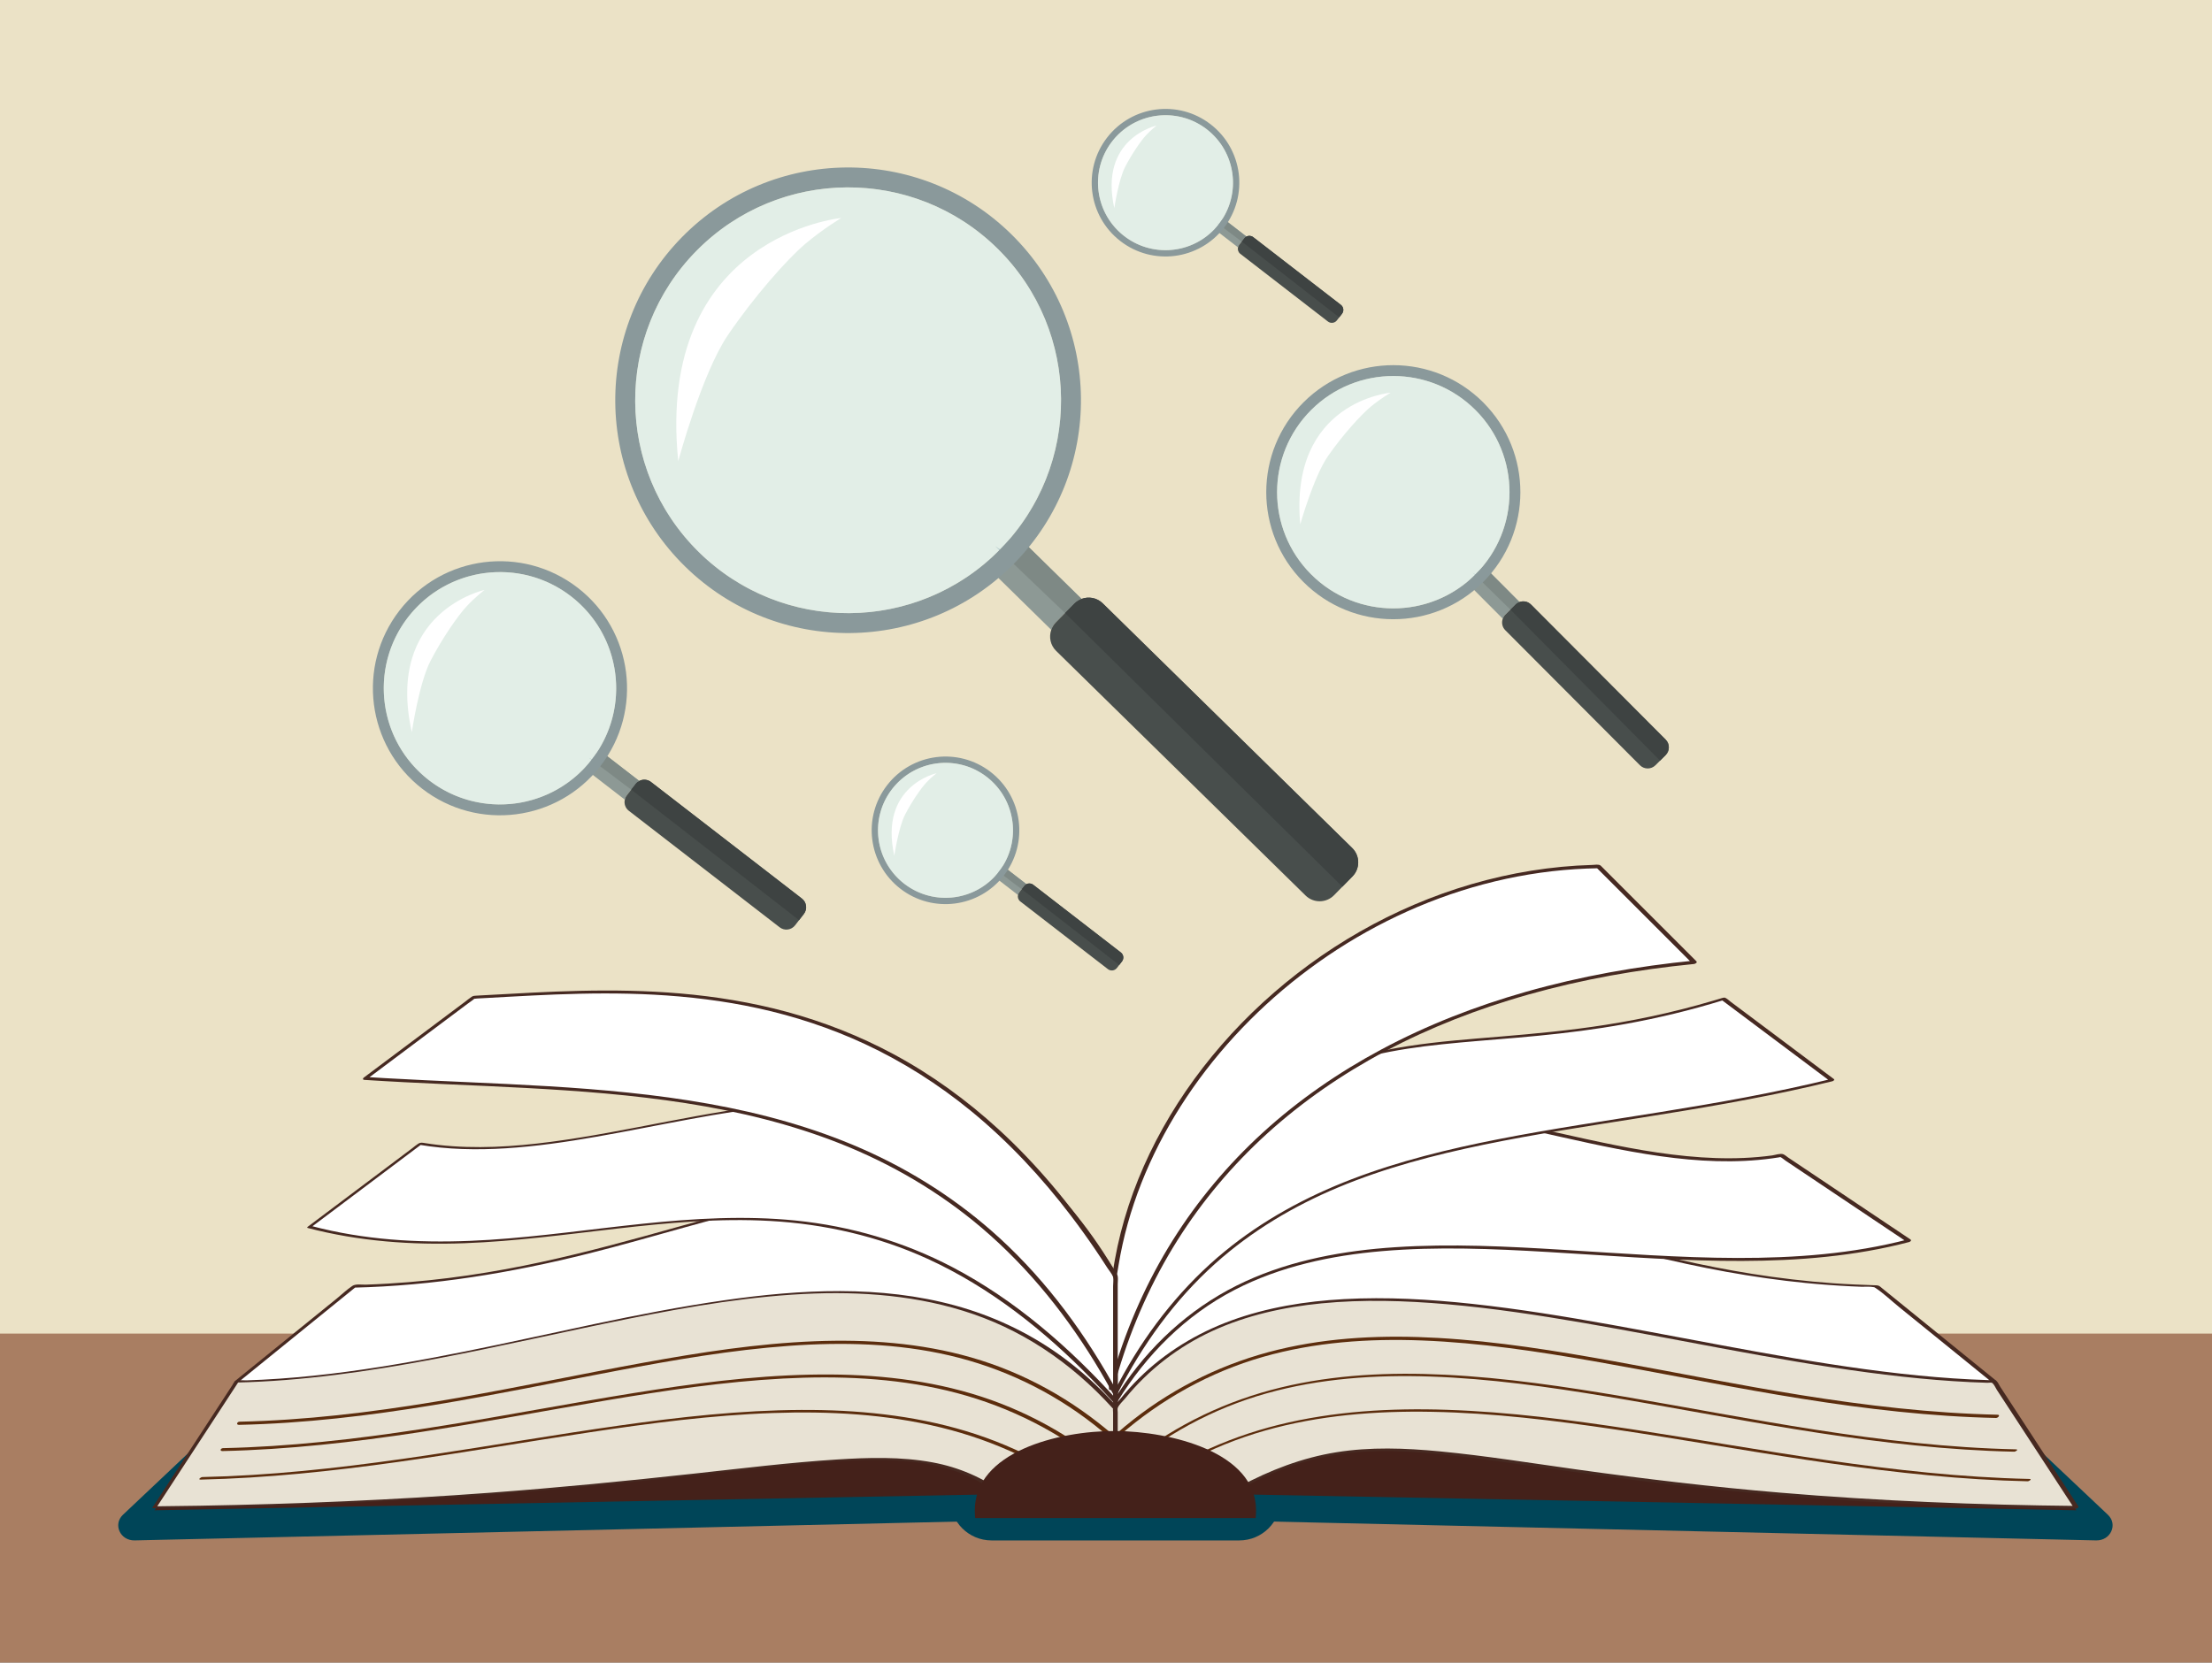 <?xml version="1.0" encoding="UTF-8"?>
<svg xmlns="http://www.w3.org/2000/svg" viewBox="0 0 1398.46 1051.38">
  <rect x="0" y="0" width="1398.46" height="1051.38" fill="#808080" stroke="none"/>
  <defs>
    <style>
      .cls-1 {
        fill: #462921;
      }

      .cls-1, .cls-2, .cls-3, .cls-4, .cls-5, .cls-6, .cls-7, .cls-8, .cls-9, .cls-10, .cls-11, .cls-12, .cls-13, .cls-14, .cls-15 {
        stroke-width: 0px;
      }

      .cls-2 {
        fill: #3e4342;
      }

      .cls-3 {
        fill: #5c2d0d;
      }

      .cls-4 {
        fill: #8d221c;
      }

      .cls-5 {
        fill: #dcf6fa;
        opacity: .63;
      }

      .cls-6 {
        fill: #44211a;
      }

      .cls-7 {
        fill: #484e4c;
      }

      .cls-8 {
        fill: #8d9995;
      }

      .cls-9 {
        fill: #e8e2d4;
      }

      .cls-10 {
        fill: #a97e62;
      }

      .cls-11 {
        fill: #004558;
      }

      .cls-12 {
        fill: #ebe2c6;
      }

      .cls-13 {
        fill: #8a999b;
      }

      .cls-14 {
        fill: #fff;
      }

      .cls-15 {
        fill: #7e8985;
      }
    </style>
  </defs>
  <g id="Layer_1" data-name="Layer 1">
    <line class="cls-4" x1="733.3" y1="1023.94" x2="728.62" y2="1017.36"/>
  </g>
  <g id="Layer_2" data-name="Layer 2">
    <rect class="cls-12" x="-18.18" y="-20.43" width="1431.13" height="1057.58" rx="12" ry="12"/>
    <rect class="cls-10" x="-28.51" y="843.32" width="1461.47" height="363.04"/>
    <path class="cls-11" d="M708.26,960l616.96,14.12c9.15.21,13.88-10.12,7.42-16.22l-84.01-79.33-522.23-6.22-18.14,87.64Z"/>
    <path class="cls-11" d="M626.89,860.74h156.59c14.49,0,26.25,11.76,26.25,26.25v60.9c0,14.49-11.76,26.25-26.25,26.25h-156.59c-14.49,0-26.25-11.76-26.25-26.25v-60.9c0-14.49,11.76-26.25,26.25-26.25Z"/>
    <path class="cls-11" d="M702.11,960l-616.96,14.12c-9.15.21-13.88-10.12-7.42-16.22l84.01-79.33,538.25-12.32,2.12,93.75Z"/>
    <polygon class="cls-6" points="708.63 943.57 1312.77 955.06 1274.5 911.07 709.66 898.14 708.63 943.57"/>
    <g>
      <path class="cls-14" d="M1260.73,873.69l-74.35-60.28c-216.34-4.69-322.83-131.28-481.2-6.49v90.74c494.52,53.14,555.55-23.97,555.55-23.97Z"/>
      <path class="cls-1" d="M1262.1,873.2c-10.53-8.54-21.06-17.08-31.59-25.62-13.55-10.99-27.1-21.98-40.65-32.96-1.29-1.04-1.8-1.76-3.48-1.81-9.07-.3-18.12-.64-27.17-1.29-17.28-1.23-34.51-3.26-51.62-5.99-30.77-4.9-61.1-12.11-91.17-20.2-26.8-7.21-53.41-15.15-80.38-21.73-24.23-5.91-48.87-10.68-73.83-11.83-24.55-1.13-49.19,1.52-72.74,8.66-27.44,8.33-52.77,22.27-75.83,39.18-1.63,1.2-3.25,2.41-4.86,3.63-.82.62-1.63,1.25-2.44,1.88-.62.48-2.19,1.32-2.51,1.99-.14.3-.04.61-.08.94-.27,2.03,0,4.3,0,6.35,0,8.64,0,17.28,0,25.92v57.73c.05.1.14.15.26.16,44.28,4.75,88.63,8.87,133.04,12.06,36.9,2.65,73.85,4.67,110.83,5.76,29.96.89,59.94,1.18,89.9.56,23.59-.48,47.18-1.52,70.71-3.41,18.26-1.47,36.49-3.46,54.6-6.26,13.48-2.09,26.9-4.63,40.14-7.91,9.47-2.35,18.86-5.08,28.01-8.47,6.13-2.27,12.16-4.83,17.92-7.91,3.31-1.77,6.55-3.72,9.53-6.02.79-.61,2.93-1.88,3.25-2.91.03-.1.16-.18.22-.26.15-.19-2.32-.15-2.85.52.16-.2-.15.18-.31.33-.46.45-.91.89-1.4,1.31-2.11,1.83-3.93,3.05-6.39,4.55-4.15,2.54-8.23,4.53-12.79,6.51-6.69,2.9-13.75,5.37-20.83,7.51-10.19,3.08-20.56,5.56-31,7.67-14.08,2.84-28.28,5.02-42.53,6.77-18.5,2.27-37.08,3.84-55.69,4.94-23.67,1.4-47.38,2.05-71.09,2.19-29.03.18-58.07-.41-87.08-1.52-35.25-1.35-70.47-3.48-105.65-6.16-20.08-1.53-40.14-3.25-60.19-5.12-10.59-.99-21.18-2.02-31.77-3.09-5.83-.59-11.65-1.19-17.48-1.81-2.43-.26-5.28-.16-7.64-.81s-.43.43-.84-.24c-.23-.37,0-1.63,0-2.06v-3.82c0-3.87,0-7.73,0-11.6v-70.91c0-.47-.18-1.41,0-1.85.16-.39.49-.47.91-.78,1.91-1.36,3.71-2.87,5.58-4.28,24.85-18.66,52.51-34.02,82.64-42.15,25.55-6.89,52.13-8.18,78.4-5.62,27.15,2.65,53.79,9.04,80.09,16.06,29.13,7.77,58.04,16.36,87.32,23.57,33.02,8.13,66.48,14.49,100.34,17.81,9.44.93,18.9,1.62,28.37,2.08,2.19.11,4.39.2,6.59.28,2.42.09,5.25-.26,7.61.23.77.16.61.09,1.3.56,5.29,3.53,10.1,8.19,15.04,12.19,16.19,13.13,32.38,26.25,48.57,39.38,3.32,2.69,6.65,5.39,9.97,8.08.6.48,3.13-.65,2.73-.98Z"/>
    </g>
    <g>
      <path class="cls-14" d="M1206.72,784.58l-80.45-53.9c-141.63,24.11-303.85-125.35-421.09,76.42v79.05c104.54-170.4,326.85-55.58,501.53-101.57Z"/>
      <path class="cls-1" d="M1207.85,783.81c-11.06-7.41-22.12-14.82-33.18-22.23-14.74-9.87-29.47-19.74-44.21-29.62-.94-.63-1.99-1.62-3.05-2.04-1.79-.72-5.14.49-7.03.75-2.94.4-5.88.73-8.83.99-11.96,1.06-23.98,1.01-35.96.21-24.67-1.64-49.02-6.37-73.14-11.62-24.38-5.3-48.63-11.23-73.21-15.55-23.52-4.13-47.45-6.83-71.35-5.4-23.76,1.42-47.19,7.24-68.31,18.34-25.17,13.23-46.13,33.08-63.32,55.55-5.2,6.8-10.08,13.83-14.69,21.03-2.52,3.94-5.06,7.91-7.33,12-.49.89-.51.97-.54,1.82-.27,6.39,0,12.86,0,19.26,0,18.43,0,36.86,0,55.29,0,1.23,0,2.47,0,3.7,0,1.42,2.36.72,2.83-.04,18.19-29.54,42.99-54.5,73.95-70.52,28.89-14.95,61.12-21.8,93.33-24.55,34.9-2.98,70.03-1.49,104.93.56,36.4,2.13,72.77,5.05,109.24,5.57,35.61.51,71.48-1.23,106.36-8.84,4.22-.92,8.41-1.93,12.59-3.02,1.77-.46,1.31-2.21-.47-1.74-35.2,9.23-71.76,11.86-108.04,11.79-36.82-.08-73.56-2.89-110.29-5.15-35.25-2.17-70.68-3.97-105.97-1.65-32.44,2.13-65.07,7.98-94.79,21.61-30.72,14.09-56.54,36.4-75.89,64.03-2.68,3.83-5.23,7.74-7.68,11.72.94-.01,1.89-.03,2.83-.04,0-14.51,0-29.01,0-43.52,0-9.14,0-18.29,0-27.43,0-2.36-.13-4.76,0-7.12.04-.78.04-.78.36-1.5,1.86-4.17,4.87-8.15,7.33-12,16.42-25.72,36.63-49.64,62.14-66.75,20.22-13.56,43.3-22.02,67.42-25.2,23.38-3.08,47.1-1.55,70.36,1.85,24.39,3.57,48.42,9.2,72.46,14.58,23.82,5.34,47.74,10.55,72.01,13.38,11.77,1.37,23.62,2.16,35.47,2.05,5.88-.06,11.75-.32,17.61-.86,2.86-.26,5.71-.58,8.55-.97,1.38-.19,2.75-.39,4.12-.61.29-.05,1.67-.19.68-.43.04,0,.07.06.11.07,1.25.44,2.57,1.72,3.66,2.45,2.62,1.76,5.24,3.51,7.87,5.27,7.86,5.27,15.73,10.54,23.59,15.81,14.21,9.52,28.43,19.05,42.64,28.57.85.57,1.71,1.14,2.56,1.72.93.62,3.55-.69,2.27-1.55Z"/>
    </g>
    <polygon class="cls-6" points="701.74 943.57 97.6 955.06 135.87 911.07 700.71 898.14 701.74 943.57"/>
    <g>
      <path class="cls-14" d="M149.64,873.69l74.35-60.28c216.34-4.69,322.83-131.28,481.2-6.49v83.54c-494.52,53.14-555.55-16.77-555.55-16.77Z"/>
      <path class="cls-1" d="M150.81,873.96c8.37-6.78,16.73-13.57,25.1-20.35,13.34-10.82,26.69-21.64,40.03-32.46,3.07-2.49,6.15-4.98,9.22-7.47-.57.2-1.15.39-1.72.59,50.27-1.13,99.84-9.33,148.54-21.53,40.57-10.16,80.45-23.13,121.37-31.86,36.92-7.88,75.04-11.34,112.21-2.98,19.9,4.47,38.96,12.06,56.82,21.87,10.33,5.67,20.27,12.06,29.83,18.95,2.74,1.98,5.46,4,8.14,6.06.84.65,3.12,1.81,3.39,2.55.33.92,0,2.57,0,3.54v79.77l1.64-1.01c-44.14,4.74-88.34,8.89-132.6,12.21-36.74,2.75-73.53,4.94-110.35,6.28-29.63,1.08-59.28,1.63-88.93,1.37-23.54-.21-47.08-.91-70.58-2.4-18.2-1.15-36.39-2.76-54.48-5.13-13.4-1.76-26.76-3.93-39.98-6.79-9.31-2.02-18.56-4.37-27.61-7.33-5.91-1.93-11.75-4.13-17.36-6.82-3.22-1.54-6.38-3.25-9.32-5.28-.89-.62-1.87-1.76-3.07-2.49-.04-.02-.08-.08-.11-.12-.69-.79-3.46.27-2.69,1.16.61.69,1.38,1.27,2.1,1.83,2.43,1.87,5.1,3.43,7.81,4.86,4.95,2.6,10.15,4.73,15.4,6.62,8.24,2.96,16.67,5.35,25.18,7.4,12.18,2.94,24.53,5.19,36.92,7.05,16.84,2.53,33.78,4.32,50.75,5.67,22.22,1.76,44.5,2.73,66.78,3.2,28.42.6,56.85.39,85.26-.36,34.93-.93,69.83-2.67,104.69-4.97,42.51-2.81,84.96-6.46,127.34-10.69,11.49-1.15,22.98-2.34,34.47-3.58.44-.05,1.64-.4,1.64-1.01v-80.48c0-1.61.38-2.94-.81-4.02-5.76-5.26-12.78-9.68-19.23-14.04-6.26-4.23-12.68-8.23-19.26-11.95-11.82-6.67-24.18-12.41-36.99-16.91-23.19-8.15-47.64-11.93-72.2-11.64-24.41.28-48.6,4.28-72.36,9.67-26.19,5.94-51.97,13.52-77.85,20.65-29.07,8.01-58.3,15.51-87.97,20.96-16.14,2.97-32.39,5.36-48.72,7.06-8.61.9-17.24,1.61-25.88,2.12-4.72.28-9.44.5-14.17.66-2.46.08-6.27-.62-8.41.78-3.51,2.3-6.7,5.43-9.96,8.07-7.21,5.84-14.42,11.69-21.63,17.53-13.44,10.9-26.89,21.8-40.33,32.7-.81.65-1.61,1.31-2.42,1.96-1.3,1.05,1.57,1.15,2.34.53Z"/>
    </g>
    <g>
      <path class="cls-9" d="M97.75,953.17l51.89-79.48c216.34-4.69,439.81-148.02,574.52,40.53l-90.54,30.8c-70.58-53.06-156.99,4.43-535.86,8.15Z"/>
      <path class="cls-1" d="M99.18,952.92c15.17-23.23,30.33-46.46,45.5-69.69,2.13-3.26,4.26-6.53,6.39-9.79-.68.28-1.37.57-2.05.85,42.18-.95,84.05-7.01,125.46-14.82,41.31-7.79,82.25-17.39,123.46-25.64,38.63-7.74,77.72-14.48,117.16-15.85,36.05-1.25,72.65,2.37,106.53,15.33,35.9,13.74,66.52,37.79,90.61,67.53,3.63,4.48,7.11,9.08,10.47,13.76l.94-.74c-26.39,8.98-52.77,17.95-79.16,26.93-3.79,1.29-7.59,2.58-11.38,3.87l1.87-.15c-13.43-10.07-28.82-16.66-45.32-19.72-19.99-3.71-40.62-3.11-60.81-1.82-29.91,1.91-59.71,5.6-89.5,8.85-43.12,4.71-86.29,8.95-129.55,12.16-61.07,4.52-122.27,7.14-183.5,8.2-9.21.16-18.41.28-27.62.37-.64,0-3.28,1.23-1.87,1.22,41.99-.42,83.97-1.51,125.92-3.45,34.54-1.59,69.05-3.75,103.52-6.5,27.78-2.22,55.53-4.84,83.25-7.73,22.02-2.3,44.02-4.79,66.03-7.15,17.26-1.85,34.54-3.64,51.87-4.75,13.56-.87,27.19-1.35,40.77-.52,11,.68,21.99,2.28,32.53,5.55,9.88,3.07,19.21,7.66,27.72,13.53,1.92,1.32,3.46,3.25,5.88,2.55,1.74-.51,3.45-1.17,5.17-1.76,8.46-2.88,16.93-5.76,25.39-8.64,18.74-6.38,37.48-12.75,56.23-19.13,1.19-.41,2.38-.81,3.57-1.22.11-.04,1.14-.47.94-.74-15.82-22.07-34.59-42.09-56.83-57.79-19.58-13.83-41.53-24.02-64.63-30.37-47.54-13.07-97.93-10.31-146.23-3.39-55.36,7.92-109.71,21.53-164.5,32.5-28.07,5.62-56.29,10.65-84.72,14.03-14.18,1.69-28.42,2.97-42.68,3.7-3.4.17-6.79.32-10.19.43-2.08.07-5.75-.66-7.49.85-.61.53-1.04,1.56-1.47,2.23-16.37,25.08-32.74,50.16-49.12,75.23-.47.72-.94,1.45-1.42,2.17-.22.34,2.39.23,2.86-.5Z"/>
    </g>
    <g>
      <path class="cls-9" d="M1312.62,953.17l-51.89-79.48c-200.14-4.34-450.91-124.73-555.55,16.77v36.58s71.33,17.98,71.33,17.98c113.58-66.16,157.24,4.43,536.11,8.15Z"/>
      <path class="cls-1" d="M1313.97,952.6c-7-10.72-14-21.45-21-32.17-9.5-14.55-18.99-29.09-28.49-43.64-.64-.98-1.38-2.83-2.33-3.56-1.16-.9-3.65-.44-5.08-.48-3.68-.11-7.37-.26-11.05-.44-14.76-.73-29.48-2-44.16-3.64-30.63-3.43-61.05-8.45-91.38-13.91-30.58-5.5-61.07-11.49-91.65-16.98-29.2-5.24-58.5-10.04-88-13.24-26.93-2.91-54.09-4.49-81.17-3.01-24.26,1.32-48.57,5.22-71.45,13.61-21.61,7.93-41.59,20.08-57.99,36.3-4.21,4.16-8.18,8.57-11.91,13.17-1.32,1.63-4.01,4.06-4.59,6.08-.21.73,0,1.86,0,2.6,0,9.05,0,18.1,0,27.16,0,2.25,0,4.51,0,6.76,0,.38.2.53.57.62,15.74,3.97,31.49,7.94,47.23,11.91,7.51,1.89,15.03,3.79,22.54,5.68,2.4.61,3.63-.14,5.84-1.4,3.16-1.8,6.36-3.55,9.6-5.23,11.65-6.04,23.83-11.13,36.47-14.7,11.64-3.28,23.61-5.22,35.68-6,13.06-.84,26.18-.37,39.21.66,15.58,1.23,31.08,3.24,46.56,5.37,19.1,2.62,38.17,5.44,57.27,8.06,23.96,3.28,47.95,6.28,72,8.85,30.11,3.22,60.29,5.79,90.51,7.75,37.77,2.45,75.59,3.97,113.43,4.74,10.48.21,20.96.37,31.44.47,1.11.01,3.07-1.65,1.12-1.67-62.58-.63-125.16-3.14-187.53-8.39-42.91-3.61-85.66-8.66-128.31-14.61-29.04-4.05-58.05-8.74-87.25-11.53-21.72-2.08-43.75-2.89-65.37.6-21.51,3.47-41.88,11.29-61,21.62-2.73,1.48-5.43,3-8.12,4.56l1.79-.35c-20.84-5.25-41.67-10.51-62.51-15.76-2.94-.74-5.88-1.48-8.82-2.22l.57.62c0-7.1,0-14.19,0-21.29,0-4.15,0-8.31,0-12.46,0-.77-.23-1.96,0-2.71.6-1.96,3.31-4.37,4.63-5.99,14.87-18.28,33.79-32.87,55.19-42.72,21.71-9.98,45.3-15.16,68.99-17.48,26.35-2.58,52.96-1.75,79.3.54,28.99,2.52,57.78,6.9,86.45,11.83,29.91,5.15,59.71,10.96,89.56,16.49,29.99,5.55,60.05,10.84,90.29,14.85,14.37,1.91,28.78,3.52,43.23,4.7,7.15.58,14.32,1.06,21.49,1.4,3.54.17,7.08.31,10.62.41,1.3.04,2.53-.39,3.26.21,1.13.93,1.99,3.05,2.78,4.26,1.76,2.69,3.51,5.38,5.27,8.07,5.06,7.74,10.11,15.49,15.17,23.23,8.95,13.71,17.9,27.42,26.85,41.13.52.8,1.05,1.61,1.57,2.41s3.35-.13,2.69-1.14Z"/>
    </g>
    <g>
      <path class="cls-14" d="M195.65,775.9l70.1-52.69c141.63,24.11,322.19-117.88,439.43,83.89v79.05c-185.25-205.1-334.85-64.26-509.53-110.25Z"/>
      <path class="cls-1" d="M196.78,776.03c7.89-5.93,15.78-11.86,23.67-17.79,12.58-9.46,25.16-18.91,37.74-28.37,2.9-2.18,5.79-4.36,8.69-6.53-.68.18-1.37.37-2.05.55,18.12,3.06,36.6,3.42,54.91,2.27,19.17-1.2,38.2-3.99,57.11-7.29,19.67-3.43,39.24-7.43,58.88-11.04,19.6-3.61,39.3-6.87,59.16-8.69,19.18-1.76,38.55-2.18,57.72-.05s38.01,6.91,55.61,14.86c19.36,8.75,36.82,21.23,51.96,36.09,8.7,8.53,16.64,17.81,23.93,27.57,4.15,5.55,8.08,11.26,11.82,17.09,1.91,2.98,3.78,5.99,5.59,9.03.72,1.21,1.94,2.63,2.21,3.99.25,1.25,0,2.8,0,4.07,0,2.65,0,5.3,0,7.95,0,7.65,0,15.3,0,22.95,0,13.8,0,27.6,0,41.4,0,.81,0,1.63,0,2.44.94-.31,1.87-.61,2.81-.92-30.13-33.3-64.5-63.41-104.47-84.33-30.86-16.15-64.52-25.97-99.15-29.46-32.04-3.23-64.29-1.31-96.24,2.01-32.32,3.35-64.51,8.09-96.96,10.19-33.43,2.16-67.14,1.32-100-5.68-4.32-.92-8.62-1.95-12.89-3.07-.76-.2-3.34.99-2.35,1.25,32.4,8.49,65.9,10.9,99.29,9.65,32.29-1.21,64.33-5.58,96.39-9.25,32.11-3.68,64.48-6.65,96.83-4.82,34.31,1.93,68.03,9.6,99.34,23.89,39.55,18.05,74.08,45.51,104.25,76.54,4.51,4.63,8.92,9.36,13.25,14.15.53.58,2.81-.09,2.81-.92,0-14.95,0-29.9,0-44.85,0-9.09,0-18.18,0-27.26,0-2.06.29-4.37,0-6.42-.22-1.55-1.4-2.91-2.21-4.26-2.31-3.87-4.7-7.7-7.17-11.47-16.29-24.88-36.3-47.69-61.05-64.44-20.32-13.75-43.34-22.83-67.45-27.23-23.85-4.35-48.3-4.28-72.37-2.09-24.97,2.27-49.67,6.74-74.28,11.44-24.57,4.69-49.12,9.66-73.94,12.91-23.5,3.08-47.42,4.61-71.04,1.93-2.87-.33-5.73-.71-8.59-1.17-1.52-.24-2.66-.52-4.03.33-1.39.86-2.67,2.01-3.97,2.99-6.53,4.91-13.06,9.81-19.58,14.72-14.55,10.94-29.11,21.88-43.66,32.82-.92.69-1.85,1.39-2.77,2.08-1.23.92,1.65.72,2.27.26Z"/>
    </g>
    <g>
      <path class="cls-14" d="M1158.17,683.03l-68.55-51.35c-181.93,56.15-258.46-26.34-384.43,175.43v74.04c89.47-175.82,265.29-152.13,452.99-198.12Z"/>
      <path class="cls-1" d="M1159.52,682.45c-11.3-8.47-22.61-16.94-33.91-25.41-7.79-5.84-15.59-11.68-23.38-17.51-2.64-1.97-5.27-3.95-7.91-5.92-1.06-.79-2.15-1.89-3.33-2.5-.79-.41-1.31-.26-2.18-.01-1.81.51-3.61,1.1-5.42,1.63-3.44,1.02-6.9,2-10.36,2.95-6.65,1.82-13.33,3.51-20.04,5.06-12.55,2.91-25.21,5.34-37.94,7.35-22.11,3.48-44.39,5.58-66.68,7.43-19.42,1.61-38.9,3.03-58.17,6.02-18.19,2.82-36.18,7.15-53.23,14.16-18.77,7.72-36.05,18.59-51.61,31.58-20.43,17.05-37.95,37.4-53.74,58.73-4.85,6.55-9.55,13.22-14.11,19.98-2.44,3.61-4.83,7.24-7.2,10.9-1.19,1.83-2.36,3.67-3.53,5.52-.91,1.43-2.61,3.25-3.03,4.88-.32,1.25,0,3.01,0,4.29,0,3.55,0,7.1,0,10.65,0,18.42,0,36.83,0,55.25,0,1.28,0,2.57,0,3.85s2.43.6,2.8-.13c15.69-30.75,36.04-59.11,61.82-82.21,22.93-20.55,49.59-36.4,77.96-48.23,29.35-12.24,60.26-20.35,91.34-26.8,33.29-6.9,66.94-11.92,100.51-17.25,35.83-5.69,71.64-11.7,107.02-19.81,4.41-1.01,8.81-2.05,13.2-3.13,1.76-.43,1.35-1.95-.41-1.52-35.87,8.77-72.24,15.2-108.68,21.06-34.07,5.48-68.23,10.47-102.1,17.11-31.46,6.17-62.76,13.82-92.73,25.33-28.79,11.06-56.16,25.91-80.06,45.5-26.13,21.41-47.43,48.09-63.96,77.47-2.29,4.07-4.49,8.19-6.61,12.35.93-.04,1.87-.08,2.8-.13,0-10.61,0-21.23,0-31.84v-40.38c0-.48-.08-1.02,0-1.5.21-1.31,1.49-2.63,2.21-3.77,3.77-5.96,7.62-11.86,11.57-17.7,7.05-10.43,14.42-20.66,22.2-30.56,12.84-16.33,26.87-31.84,42.66-45.38,12.59-10.8,26.36-20.27,41.24-27.64,13.22-6.54,27.19-11.37,41.52-14.78,14.32-3.41,28.93-5.45,43.56-7,15.89-1.68,31.84-2.81,47.76-4.2,17.9-1.56,35.76-3.45,53.52-6.19,20.51-3.16,40.84-7.43,60.85-12.92,5.39-1.48,10.75-3.05,16.09-4.69-.52-.06-1.03-.12-1.55-.18,7.74,5.8,15.49,11.6,23.23,17.4,12.27,9.19,24.55,18.39,36.82,27.58,2.83,2.12,5.67,4.24,8.5,6.37.84.63,3.52-.53,2.69-1.15Z"/>
    </g>
    <g>
      <path class="cls-14" d="M1071.16,608.52l-60.57-60.56c-154.07,2.27-289.92,126.22-306.29,262.11l-1.73,67.89c41.56-156.23,176.27-250.55,368.6-269.43Z"/>
      <path class="cls-1" d="M1072.48,607.88c-7.48-7.47-14.95-14.95-22.43-22.42-11.08-11.08-22.16-22.16-33.24-33.23-1.34-1.34-2.68-2.68-4.02-4.02-.27-.27-.52-.58-.82-.82-1.27-1-3.59-.47-5.14-.43-13.04.36-26.05,1.6-38.92,3.68-25.39,4.09-50.21,11.38-73.86,21.46-23.47,10.01-45.77,22.78-66.36,37.84-20.27,14.83-38.93,31.9-55.41,50.86-16.08,18.49-30.12,38.82-41.42,60.58-10.95,21.08-19.31,43.53-24.34,66.76-1.25,5.76-2.29,11.57-3.11,17.42-.3,2.11-.59,4.18-.65,6.3-.15,5.93-.3,11.86-.45,17.8-.39,15.14-.77,30.29-1.16,45.43-.03.99-.05,1.99-.08,2.98-.04,1.62,2.62.99,2.94-.21,7.83-29.37,19.35-57.76,34.65-84.05,14.82-25.45,33.16-48.78,54.28-69.3,21.66-21.04,46.2-39.07,72.42-54,27.91-15.89,57.69-28.35,88.34-37.85,33.77-10.47,68.59-17.42,103.69-21.58,4.54-.54,9.08-1.03,13.63-1.48,1.63-.16,2.22-2.35.25-2.16-36.03,3.55-71.85,9.87-106.69,19.8-31.57,9-62.37,20.96-91.33,36.46-26.96,14.43-52.32,31.92-74.91,52.56-21.88,19.99-41.07,42.82-56.83,67.92-16.2,25.79-28.65,53.84-37.35,83.02-1.08,3.61-2.1,7.23-3.07,10.87l2.94-.21c.19-7.64.39-15.27.58-22.91l.94-36.67c.07-2.72.03-5.47.21-8.19.22-3.36.88-6.75,1.42-10.07.72-4.37,1.55-8.72,2.51-13.04,3.87-17.53,9.67-34.61,17.05-50.97,7.57-16.78,16.78-32.82,27.34-47.9,10.7-15.28,22.76-29.59,35.92-42.8,13.42-13.47,28.01-25.77,43.51-36.78,15.67-11.13,32.3-20.9,49.66-29.16,17.59-8.37,35.91-15.16,54.73-20.17,18.97-5.06,38.4-8.29,57.99-9.56,4.85-.31,9.71-.5,14.58-.58l-1.2-.44c6.81,6.81,13.62,13.61,20.43,20.42,10.87,10.87,21.74,21.73,32.6,32.6,2.51,2.51,5.03,5.03,7.54,7.54.94.94,3.68-.26,2.65-1.29Z"/>
    </g>
    <path class="cls-3" d="M704.51,908.08c-26.27-22.86-56.92-40.04-90.43-49.65-32.11-9.22-65.75-11.57-99.02-10.25-36.26,1.43-72.23,7.03-107.89,13.5-39.06,7.08-77.9,15.33-117,22.18-40.72,7.13-81.76,12.78-123.09,14.66-5.22.24-10.44.41-15.66.53-1.6.04-2.27,2.04-.29,2,41.26-.92,82.3-5.81,122.99-12.51,38.75-6.38,77.21-14.39,115.79-21.7,36.11-6.84,72.46-13.14,109.16-15.78,33.74-2.42,68.03-1.61,101.1,6.07,33.34,7.75,64.49,22.65,91.44,43.75,3.63,2.84,7.17,5.79,10.65,8.81.9.78,3.47-.54,2.25-1.61h0Z"/>
    <path class="cls-3" d="M707.79,907.78c26.36-22.94,57.09-40.11,90.73-49.73,32.64-9.33,66.84-11.68,100.65-10.36,36.6,1.43,72.93,6.89,108.97,13.2,38.58,6.76,76.97,14.58,115.59,21.11,40.67,6.87,81.64,12.36,122.88,14.18,5.09.23,10.18.39,15.28.51,1.36.03,2.97-2,1.02-2.05-41.75-.94-83.29-5.82-124.49-12.43-39.5-6.34-78.72-14.28-118.09-21.38-36.71-6.62-73.68-12.6-110.96-14.74-33.84-1.94-68.1-.6-101.16,7.37-33.33,8.03-64.58,23.06-91.59,44.19-3.65,2.86-7.22,5.82-10.72,8.87-1.48,1.29.84,2.19,1.91,1.26h0Z"/>
    <path class="cls-3" d="M705.27,931.53c-26.47-23.04-57.34-40.26-91-50.24-33.01-9.79-67.63-12.71-101.94-12-37.41.77-74.62,5.7-111.53,11.62-39.86,6.39-79.5,14.02-119.35,20.44-41.38,6.67-83.04,12.09-124.94,13.91-5.16.23-10.33.39-15.5.51-1.54.03-2.32,1.89-.33,1.85,41.6-.93,82.99-5.61,124.09-11.86,39.59-6.02,78.94-13.5,118.42-20.16,37.06-6.25,74.34-11.85,111.91-13.84,34.63-1.83,69.74-.47,103.59,7.59,33.77,8.04,65.47,22.97,92.89,44.3,3.76,2.92,7.42,5.96,11.01,9.08.87.75,3.59-.4,2.67-1.2h0Z"/>
    <path class="cls-3" d="M708.53,931.12c26.78-23.3,58.16-40.44,92.36-50.04,33.58-9.42,68.72-11.77,103.45-10.59,37.56,1.28,74.88,6.55,111.91,12.69,39.51,6.54,78.83,14.17,118.36,20.57,40.78,6.6,81.83,11.93,123.13,13.75,5.2.23,10.39.4,15.59.51.99.02,3.11-1.44,1.17-1.48-42.5-.95-84.77-5.89-126.74-12.42-40.35-6.27-80.45-14.03-120.71-20.87-37.61-6.38-75.46-12.03-113.59-13.9-34.74-1.7-69.9-.12-103.81,8.1-33.72,8.17-65.43,23.18-92.79,44.56-3.62,2.83-7.15,5.76-10.62,8.78-1.21,1.05,1.65.9,2.29.34h0Z"/>
    <g>
      <path class="cls-14" d="M230.93,681.99l68.55-51.35c113.17-5.8,279.73-25.3,405.71,176.47v74.04c-111.67-205.97-303.08-188-474.26-199.16Z"/>
      <path class="cls-1" d="M231.85,682.51c10.73-8.04,21.46-16.08,32.19-24.11,7.69-5.76,15.37-11.52,23.06-17.27,2.82-2.11,5.65-4.23,8.47-6.34,1.47-1.1,3.12-2.12,4.47-3.35.09-.08.21-.17.32-.24.21-.13-.68.31-.64.33.42.15,1.42-.07,1.85-.1,2.29-.12,4.58-.24,6.87-.37,4.56-.25,9.11-.51,13.67-.76,9.67-.53,19.35-1.03,29.03-1.41,20.68-.8,41.41-.99,62.08.11,22.13,1.18,44.2,3.83,65.86,8.56,23.3,5.09,46.08,12.58,67.71,22.66,23.94,11.16,46.39,25.41,66.83,42.12,23.88,19.51,45.02,42.22,63.66,66.75,5.28,6.95,10.37,14.04,15.28,21.27,2.59,3.82,5.13,7.67,7.62,11.55,1.04,1.62,2.65,3.46,3.37,5.2.11.26.11.18.17.46.35,1.78,0,3.99,0,5.79,0,3.76,0,7.53,0,11.29,0,17.67,0,35.34,0,53,0,1.21,0,2.42,0,3.64.93-.25,1.86-.5,2.79-.75-19.59-36.07-44.05-69.63-74.36-97.45-25.77-23.64-55.41-42.71-87.43-56.74-30.88-13.53-63.58-22.43-96.72-28.35-33.56-6-67.57-9.05-101.58-11.11-34.25-2.07-68.56-3.12-102.82-5.09-4.05-.23-8.1-.48-12.15-.74-1.24-.08-3.03,1.71-1.07,1.84,33.87,2.2,67.79,3.26,101.68,5.08,33.96,1.83,67.93,4.39,101.56,9.64,33.34,5.21,66.39,13.17,97.8,25.64,32.28,12.83,62.57,30.57,89.07,53.08,30.24,25.69,55.2,57.07,75.32,91.18,2.77,4.69,5.44,9.43,8.04,14.21.44.81,2.79.15,2.79-.75v-68.86c0-1.6.28-3.48,0-5.06-.07-.37-.16-.55-.35-.93-1.04-2.13-2.61-4.15-3.89-6.14-2.49-3.87-5.04-7.71-7.63-11.52-18.36-26.94-39.34-52.2-63.39-74.26-20.14-18.47-42.42-34.64-66.5-47.59-21.45-11.53-44.26-20.48-67.77-26.83-21.94-5.92-44.46-9.6-67.09-11.55-21.18-1.83-42.45-2.14-63.69-1.65-19.48.45-38.93,1.61-58.38,2.67-2.22.12-4.43.24-6.65.36-1.1.06-2.05.06-2.99.65-1.49.95-2.87,2.15-4.28,3.21-6.49,4.86-12.97,9.72-19.46,14.57-13.98,10.47-27.95,20.94-41.93,31.41-.88.66-1.76,1.32-2.64,1.98-1.57,1.18.84,1.81,1.85,1.05Z"/>
    </g>
    <path class="cls-3" d="M702.83,955.79c-26.78-23.3-58.09-40.53-92.07-50.78-33.7-10.16-69.08-13.57-104.17-13.41-38.4.18-76.68,4.47-114.66,9.83-40.64,5.74-81.08,12.81-121.68,18.85-41.93,6.24-84.08,11.46-126.46,13.26-5.27.22-10.55.39-15.82.51-1.06.02-3.08,1.66-1.13,1.62,41.73-.93,83.29-5.36,124.6-11.15,40.6-5.69,81-12.7,121.54-18.8,38.32-5.76,76.86-10.8,115.62-12.16,35.62-1.25,71.62.66,106.34,9.17,34.26,8.39,66.59,23.54,94.42,45.28,3.67,2.87,7.26,5.84,10.78,8.9.76.66,3.46-.46,2.69-1.13h0Z"/>
    <path class="cls-3" d="M706.07,955.33c27.12-23.59,58.98-40.78,93.55-50.62,34.31-9.77,70.2-12.58,105.74-11.91,38.73.72,77.28,5.46,115.56,11.13,40.43,6,80.67,13.16,121.08,19.23,41.25,6.2,82.73,11.3,124.43,13.07,5.14.22,10.28.38,15.43.5.99.02,3.11-1.44,1.17-1.48-42.87-.96-85.54-5.73-127.95-11.87-41.22-5.97-82.24-13.26-123.42-19.55-38.7-5.9-77.64-10.99-116.8-12.3-35.69-1.2-71.75.87-106.5,9.49-33.98,8.43-66.08,23.47-93.73,45.01-3.7,2.88-7.31,5.87-10.85,8.95-1.21,1.05,1.65.9,2.29.34h0Z"/>
    <path class="cls-6" d="M794.1,955.06c0-36.78-54.06-49.92-88.91-50.12-36.24-.2-88.91,13.34-88.91,50.12,0,1.66.08,3.3.24,4.92h177.34c.16-1.63.24-3.27.24-4.92Z"/>
  </g>
  <g id="Layer_3" data-name="Layer 3">
    <g>
      <g>
        <path class="cls-8" d="M667.51,393.6c-1.35,1.37-2.28,2.98-2.88,4.69l-41.91-41.12,19.17-19.54,41.91,41.12c-1.69.63-3.28,1.6-4.63,2.97l-11.66,11.88Z"/>
        <path class="cls-7" d="M855.04,554.25l-11.65,11.88c-4.92,5.02-12.98,5.09-17.99.17l-157.72-154.72c-3.64-3.57-4.64-8.79-3.06-13.31.6-1.7,1.54-3.31,2.88-4.69l11.66-11.88c1.35-1.37,2.94-2.34,4.63-2.97,4.48-1.67,9.72-.77,13.36,2.8l157.72,154.72c5.02,4.92,5.09,12.98.17,17.99Z"/>
      </g>
      <g>
        <path class="cls-15" d="M632.29,347.4l9.59-9.77,41.91,41.12c-1.69.63-3.28,1.6-4.63,2.97l-5.82,5.94-44.24-42.31,3.2,2.06Z"/>
        <path class="cls-2" d="M679.16,381.71c1.35-1.37,2.94-2.34,4.63-2.97,4.48-1.67,9.72-.77,13.36,2.8l157.72,154.72c5.02,4.92,5.09,12.98.17,17.99l-6.37,6.49-175.34-173.09,5.82-5.94Z"/>
      </g>
      <path class="cls-13" d="M639.28,148.03c-58.04-56.94-151.25-56.04-208.18,2-56.94,58.04-56.04,151.25,2,208.18,58.04,56.94,151.25,56.04,208.18-2,56.94-58.04,56.04-151.25-2-208.18ZM630.47,157.02c53.08,52.07,53.89,137.3,1.83,190.37-52.07,53.08-137.3,53.89-190.37,1.83-53.07-52.07-53.89-137.3-1.83-190.37,52.07-53.07,137.3-53.89,190.37-1.83Z"/>
    </g>
    <circle class="cls-5" cx="536.19" cy="253.12" r="134.62" transform="translate(-21.94 453.28) rotate(-45)"/>
    <path class="cls-14" d="M531.86,137.86s-117.56,11.29-103.06,153.8c0,0,14.83-55.29,31.29-79.6,16.46-24.31,37.63-48.2,48.95-57.79,11.33-9.59,22.81-16.41,22.81-16.41Z"/>
    <g>
      <g>
        <g>
          <path class="cls-8" d="M396.27,502.94c-.64.83-1.05,1.76-1.26,2.73l-25.35-19.59,9.13-11.82,25.35,19.59c-.88.45-1.68,1.08-2.32,1.91l-5.55,7.19Z"/>
          <path class="cls-7" d="M508.21,577.97l-5.55,7.19c-2.35,3.03-6.71,3.59-9.74,1.25l-95.4-73.72c-2.2-1.7-3.08-4.47-2.51-7.01.22-.96.62-1.89,1.26-2.73l5.55-7.19c.64-.83,1.44-1.46,2.32-1.91,2.32-1.2,5.22-1.04,7.42.66l95.4,73.72c3.03,2.34,3.59,6.71,1.25,9.74Z"/>
        </g>
        <g>
          <path class="cls-15" d="M374.22,480.16l4.57-5.91,25.35,19.59c-.88.45-1.68,1.08-2.32,1.91l-2.77,3.59-26.69-20.09,1.87.91Z"/>
          <path class="cls-2" d="M401.82,495.75c.64-.83,1.44-1.46,2.32-1.91,2.32-1.2,5.22-1.04,7.42.66l95.4,73.72c3.03,2.34,3.59,6.71,1.25,9.74l-3.03,3.93-106.13-82.55,2.77-3.59Z"/>
        </g>
        <path class="cls-13" d="M365.21,371.67c-35.11-27.13-85.56-20.66-112.69,14.45-27.13,35.11-20.66,85.56,14.45,112.69,35.11,27.13,85.56,20.66,112.69-14.45,27.13-35.11,20.66-85.56-14.44-112.69ZM361.01,377.11c32.1,24.81,38.02,70.95,13.21,103.05-24.81,32.1-70.95,38.02-103.05,13.21-32.1-24.81-38.02-70.95-13.21-103.05,24.81-32.1,70.95-38.02,103.05-13.21Z"/>
      </g>
      <circle class="cls-5" cx="316.09" cy="435.24" r="73.47" transform="translate(-215.18 350.99) rotate(-45)"/>
      <path class="cls-14" d="M306.34,373.05s-62.99,13.67-45.98,89.97c0,0,4.49-30.91,11.85-45.15,7.36-14.23,17.3-28.53,22.82-34.46s11.31-10.36,11.31-10.36Z"/>
    </g>
    <g>
      <g>
        <g>
          <path class="cls-8" d="M644.33,564.4c-.37.48-.61,1.02-.73,1.58l-14.72-11.38,5.31-6.87,14.72,11.38c-.51.26-.97.63-1.35,1.11l-3.23,4.17Z"/>
          <path class="cls-7" d="M709.34,607.97l-3.23,4.17c-1.36,1.76-3.89,2.09-5.66.73l-55.41-42.82c-1.28-.99-1.79-2.59-1.46-4.07.13-.56.36-1.1.73-1.58l3.23-4.17c.37-.48.84-.85,1.35-1.11,1.35-.69,3.03-.61,4.31.38l55.41,42.82c1.76,1.36,2.09,3.89.73,5.66Z"/>
        </g>
        <g>
          <path class="cls-15" d="M631.52,551.17l2.65-3.43,14.72,11.38c-.51.26-.97.63-1.35,1.11l-1.61,2.09-15.5-11.67,1.08.53Z"/>
          <path class="cls-2" d="M647.55,560.22c.37-.48.84-.85,1.35-1.11,1.35-.69,3.03-.61,4.31.38l55.41,42.82c1.76,1.36,2.09,3.89.73,5.66l-1.76,2.28-61.64-47.95,1.61-2.09Z"/>
        </g>
        <path class="cls-13" d="M626.29,488.16c-20.39-15.76-49.69-12-65.45,8.39-15.76,20.39-12,49.69,8.39,65.45,20.39,15.76,49.69,12,65.45-8.39,15.76-20.39,12-49.69-8.39-65.45ZM623.85,491.32c18.65,14.41,22.08,41.21,7.67,59.85-14.41,18.65-41.21,22.08-59.85,7.67-18.65-14.41-22.08-41.21-7.67-59.85,14.41-18.65,41.21-22.08,59.85-7.67Z"/>
      </g>
      <circle class="cls-5" cx="597.76" cy="525.08" r="42.67" transform="translate(-196.21 576.47) rotate(-45)"/>
      <path class="cls-14" d="M592.1,488.96s-36.58,7.94-26.7,52.25c0,0,2.61-17.95,6.88-26.22,4.28-8.27,10.05-16.57,13.25-20.01,3.21-3.44,6.57-6.02,6.57-6.02Z"/>
    </g>
    <g>
      <g>
        <g>
          <path class="cls-8" d="M783.42,154.85c-.37.48-.61,1.02-.73,1.58l-14.72-11.38,5.31-6.87,14.72,11.38c-.51.26-.97.63-1.35,1.11l-3.23,4.17Z"/>
          <path class="cls-7" d="M848.43,198.43l-3.23,4.17c-1.36,1.76-3.89,2.09-5.66.73l-55.41-42.82c-1.28-.99-1.79-2.59-1.46-4.07.13-.56.36-1.1.73-1.58l3.23-4.17c.37-.48.84-.85,1.35-1.11,1.35-.69,3.03-.61,4.31.38l55.41,42.82c1.76,1.36,2.09,3.89.73,5.66Z"/>
        </g>
        <g>
          <path class="cls-15" d="M770.61,141.62l2.65-3.43,14.72,11.38c-.51.26-.97.63-1.35,1.11l-1.61,2.09-15.5-11.67,1.08.53Z"/>
          <path class="cls-2" d="M786.64,150.68c.37-.48.84-.85,1.35-1.11,1.35-.69,3.03-.61,4.31.38l55.41,42.82c1.76,1.36,2.09,3.89.73,5.66l-1.76,2.28-61.64-47.95,1.61-2.09Z"/>
        </g>
        <path class="cls-13" d="M765.38,78.61c-20.39-15.76-49.69-12-65.45,8.39-15.76,20.39-12,49.69,8.39,65.45,20.39,15.76,49.69,12,65.45-8.39,15.76-20.39,12-49.69-8.39-65.45ZM762.94,81.77c18.65,14.41,22.08,41.21,7.67,59.85-14.41,18.65-41.21,22.08-59.85,7.67-18.65-14.41-22.08-41.21-7.67-59.85,14.41-18.65,41.21-22.08,59.85-7.67Z"/>
      </g>
      <circle class="cls-5" cx="736.85" cy="115.53" r="42.67" transform="translate(134.12 554.87) rotate(-45)"/>
      <path class="cls-14" d="M731.19,79.42s-36.58,7.94-26.7,52.25c0,0,2.61-17.95,6.88-26.22,4.28-8.27,10.05-16.57,13.25-20.01,3.21-3.44,6.57-6.02,6.57-6.02Z"/>
    </g>
    <g>
      <g>
        <g>
          <path class="cls-8" d="M951.67,388.71c-.74.74-1.26,1.61-1.6,2.54l-22.62-22.69,10.58-10.55,22.62,22.69c-.93.33-1.8.85-2.55,1.59l-6.43,6.41Z"/>
          <path class="cls-7" d="M1053.03,477.52l-6.43,6.41c-2.72,2.71-7.11,2.7-9.82-.02l-85.12-85.39c-1.97-1.97-2.48-4.82-1.59-7.28.34-.93.86-1.8,1.6-2.54l6.43-6.41c.74-.74,1.62-1.26,2.55-1.59,2.46-.89,5.31-.36,7.27,1.61l85.12,85.39c2.71,2.72,2.7,7.11-.02,9.82Z"/>
        </g>
        <g>
          <path class="cls-15" d="M932.74,363.28l5.29-5.27,22.62,22.69c-.93.33-1.8.85-2.55,1.59l-3.21,3.2-23.89-23.36,1.73,1.14Z"/>
          <path class="cls-2" d="M958.1,382.29c.74-.74,1.62-1.26,2.55-1.59,2.46-.89,5.31-.36,7.27,1.61l85.12,85.39c2.71,2.72,2.7,7.11-.02,9.82l-3.51,3.5-94.62-95.52,3.21-3.2Z"/>
        </g>
        <path class="cls-13" d="M937.77,254.54c-31.32-31.42-82.19-31.5-113.61-.18-31.42,31.32-31.5,82.19-.18,113.61,31.32,31.42,82.19,31.5,113.61.18,31.42-31.32,31.5-82.19.18-113.61ZM932.9,259.39c28.65,28.73,28.57,75.25-.16,103.9-28.73,28.65-75.25,28.57-103.9-.16-28.65-28.73-28.57-75.25.16-103.9,28.73-28.64,75.25-28.57,103.89.16Z"/>
      </g>
      <circle class="cls-5" cx="880.87" cy="311.25" r="73.47" transform="translate(37.91 714.03) rotate(-45)"/>
      <path class="cls-14" d="M879.21,248.33s-64.22,5.45-57.17,83.3c0,0,8.43-30.08,17.56-43.25,9.13-13.17,20.83-26.07,27.06-31.24,6.24-5.17,12.55-8.82,12.55-8.82Z"/>
    </g>
  </g>
</svg>